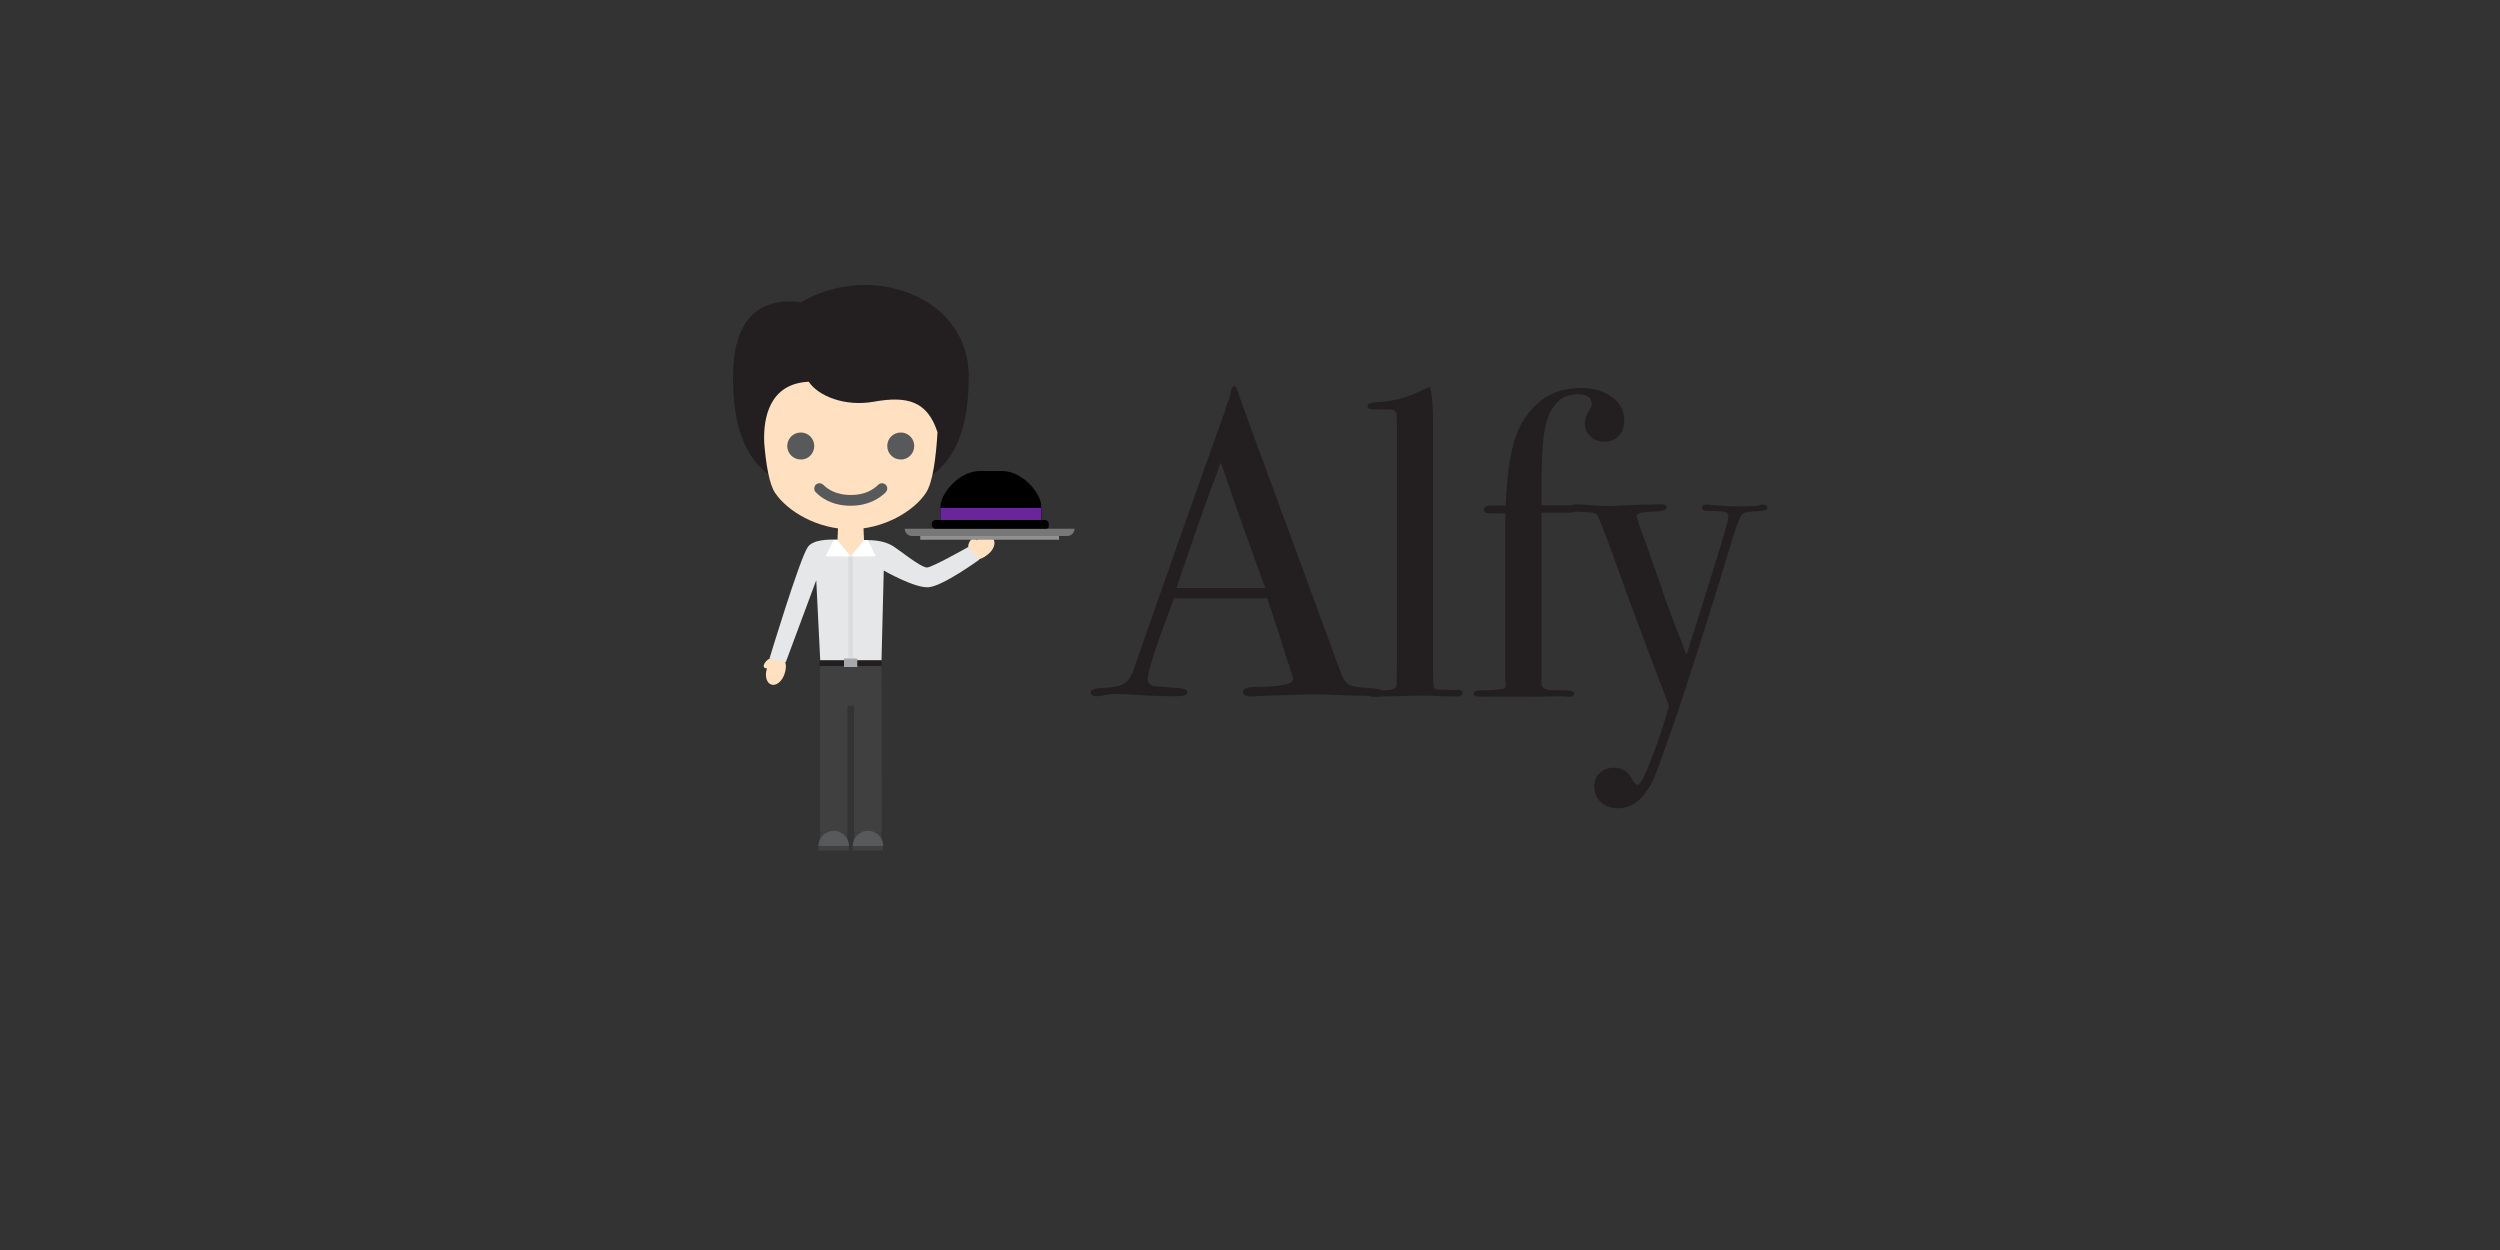 <svg xmlns="http://www.w3.org/2000/svg" xmlns:xlink="http://www.w3.org/1999/xlink" viewBox="-178.3 759.6 1000 500"><rect x="-178.3" y="759.6" width="1000" height="500" fill="#333333" stroke="none"/><defs><path id="a" d="M79 830.2h485.4V1143H79z"/></defs><clipPath id="b"><use xlink:href="#a" overflow="visible"/></clipPath><path clip-path="url(#b)" fill="#404041" d="M174.3 1025.5h-24.6v67h11v-50.6h2.6v50.6h11.1z"/><g clip-path="url(#b)"><defs><path id="c" d="M79 830.2h485.4V1143H79z"/></defs><clipPath id="d"><use xlink:href="#c" overflow="visible"/></clipPath><path clip-path="url(#d)" fill="#231F20" d="M162 957.7c32.5 0 47.2-13 47.2-47.6 0-32.1-39.3-46-67.1-29.6-17.8-2.3-27.2 8.1-27.2 29.6-.1 34.6 14.6 47.6 47.1 47.6"/><path clip-path="url(#d)" fill="#FFE1C1" d="M171.1 920.3c-11.4 2-22-2.2-25.9-8-15.8.7-18.3 14.6-17.8 24.6.7 8.5 2 16.3 4.3 19.8 5 7.5 17.1 14.6 30.2 14.6s25.3-7.1 30.2-14.6c2.7-4.1 4-14 4.6-24.2-4.1-12.6-12.2-14.6-25.6-12.2"/><path clip-path="url(#d)" fill="#58595B" d="M161.9 961.9c-7.5 0-12-3.4-13.9-5.4-.8-.8-.8-2.1 0-3 .8-.8 2.1-.8 3 0 1.9 1.9 5.3 4.1 11 4.1s9.1-2.2 11-4.1c.8-.8 2.1-.8 3 0 .8.8.8 2.1 0 3-2.1 2.1-6.6 5.4-14.1 5.4"/><path clip-path="url(#d)" fill="#FFE1C1" d="M128.5 1026.9c-1 3-.2 5.9 1.7 6.5 1.9.7 4.3-1.2 5.3-4.2 1.3-3.9.2-5.9-1.7-6.5s-4 .4-5.3 4.2"/><path clip-path="url(#d)" fill="#FFE1C1" d="M128.9 1023.4c-1.1.8-2.1 2.4-1.6 3.1.5.8 2.4.4 3.5-.3 1.1-.8 1.1-1.7.6-2.5-.5-.8-1.3-1.1-2.5-.3m44.3-45.8c-1.9-1.1-4.3-1.7-5.9-2l-.3-7.1h-10l-.3 7.1c-1.6.3-4 .9-5.9 2v5h22.6v-5zm39-1.9c2.4-2 5.4-2.3 6.7-.7 1.3 1.6.4 4.5-2.1 6.4-3.2 2.6-5.4 2.3-6.7.7-1.2-1.5-1-3.8 2.1-6.4"/><path clip-path="url(#d)" fill="#FFE1C1" d="M209.1 977.4c.3-1.3 1.5-2.8 2.4-2.6.9.2 1.2 2.1.9 3.4-.3 1.3-1.2 1.7-2.1 1.4-1-.2-1.6-.9-1.2-2.2"/><path clip-path="url(#d)" fill="#E6E7E8" d="M162 982.2l5.4-6.6c3.8 0 7.8.3 11.1 2.2 2.2 1.2 11.4 8.8 14 8.8 2 0 16.5-8.2 16.5-8.2l4.5 5s-14.7 10.7-20.4 11.1c-5.6.4-17.9-6.7-17.9-6.7l-.9 36.1h-24.5l-1.6-32.2-12.2 32.8-6.5-1.5s12.2-40.4 15.4-44.7c2.2-2.9 8-2.9 11.8-2.9l5.3 6.8"/><path clip-path="url(#d)" fill="#58595B" d="M147.4 938c0-3-2.4-5.4-5.4-5.4-3 0-5.4 2.4-5.4 5.4s2.4 5.4 5.4 5.4c3 .1 5.4-2.4 5.4-5.4m40 0c0-3-2.4-5.4-5.4-5.4-3 0-5.4 2.4-5.4 5.4s2.4 5.4 5.4 5.4c2.9.1 5.4-2.4 5.4-5.4"/><path clip-path="url(#d)" fill="#FFF" d="M156.6 975.6h-1.4l-3.3 6.5 10.1.1zm10.7 0h1.5l3.2 6.5-10 .1z"/><path clip-path="url(#d)" fill="#404041" d="M174.7 1098h-11.8l.7-5.5H174z"/><path clip-path="url(#d)" fill="#58595B" d="M162.8 1098c0-3.3 2.7-6.1 6.1-6.1 3.3 0 6.1 2.7 6.1 6.1h-12.2z"/><path clip-path="url(#d)" fill="#404041" d="M162.8 1098h12.1v1.8h-12.1zm-1.8 0h-11.7l.6-5.5h10.5z"/><path clip-path="url(#d)" fill="#58595B" d="M149.1 1098c0-3.3 2.7-6.1 6.1-6.1 3.3 0 6.1 2.7 6.1 6.1h-12.2z"/><path clip-path="url(#d)" fill="#404041" d="M149.1 1098h12.1v1.8h-12.1z"/><path clip-path="url(#d)" fill="#DBDCDD" d="M161 982.2h1.9v40.9H161z"/><path clip-path="url(#d)" fill="#231F20" d="M149.5 1023.7h24.9v2.3h-24.9z"/><path clip-path="url(#d)" fill="#A6A8AB" d="M159.3 1023h5.3v3.4h-5.3z"/><path clip-path="url(#d)" fill="#909091" d="M189.8 974h55.5v1.5h-55.5z"/><path clip-path="url(#d)" fill="#777" d="M251.5 971.1c0 1.6-1.3 2.9-2.9 2.9h-62.1c-1.6 0-2.9-1.3-2.9-2.9h67.9z"/><path clip-path="url(#d)" fill-rule="evenodd" clip-rule="evenodd" d="M238.2 967.6V962c0-4.7-7.1-14-15.8-14h-8.7c-8.7 0-15.8 9.4-15.8 14v5.6h40.3z"/><path clip-path="url(#d)" fill-rule="evenodd" clip-rule="evenodd" fill="#6A259A" d="M197.9 962.8h40.2v4.8h-40.2z"/><path clip-path="url(#d)" fill-rule="evenodd" clip-rule="evenodd" d="M240.2 971.1H196c-.9 0-1.6-.7-1.6-1.6v-.3c0-.9.7-1.6 1.6-1.6h43.6c.9 0 1.6.7 1.6 1.6v.9c0 .5-.4 1-1 1"/><path clip-path="url(#d)" fill="#231F20" d="M375.2 1036.7c0 1-.9 1.5-2.6 1.5-1.2 0-2.2-.1-3.1-.2l-22.2-.7-22.3.7c-.8.1-1.7.2-2.6.2-2.3 0-3.5-.6-3.5-1.8 0-1.3 1.6-2 4.7-2 10.2-.1 15.4-1.1 15.4-3.1 0-.1-.1-.6-.4-1.4l-1.4-4.6-.9-2.4c-1-3.6-3.6-11.6-7.7-24h-37.3c-7 18.6-10.5 29.3-10.5 32.1 0 1.6.7 2.6 2.1 3 .3.1 3.3.3 8.7.7 3.4.1 5.1.7 5.1 1.7 0 1.2-1.5 1.7-4.5 1.7-5.4 0-11.6-.2-18.7-.7-1.7-.1-3.6-.2-5.4-.2-1.9 0-3.7.2-5.4.6-.9.2-1.7.3-2.3.3-1.6 0-2.4-.5-2.4-1.6s1.8-1.6 5.5-1.8c3.7-.1 6.3-.7 7.9-1.7 1.6-1 2.9-2.9 3.8-5.7 15-43 27.2-77.5 36.6-103.6.3-1.4.8-2.9 1.6-4.6l.7-3.2c.3-1.3.8-1.9 1.4-1.9.3 0 .6.3.9 1 1.5 4.5 4.9 14 10.3 28.5 4.2 11.3 14.6 39.6 31.3 85.1.9 2.6 2.1 4.3 3.6 5 1.5.7 4.5 1.1 9 1.3 3 .2 4.6.8 4.6 1.8m-47.4-41.9c-1.9-5.2-5-13.9-9.4-26l-8.4-24.2c-4.9 12.9-10.8 29.6-17.7 50.2h35.5z"/><path clip-path="url(#d)" fill="#231F20" d="M406.8 1036.6c0 1-.8 1.6-2.3 1.6h-2.1c-.2 0-3.3-.1-9.3-.3h-5.4c-.9 0-5.6.1-14 .3-.7.1-1.4.1-2.1.1-1.7.1-2.6-.4-2.6-1.5 0-.8.6-1.1 1.9-1.1h4.5c3.3 0 4.9-.7 4.9-2.1.1-.7.2-5.2.2-13.6v-88.9c0-3.8-.1-5.9-.3-6.3-.4-.9-1.3-1.4-2.8-1.4h-6.3c-1.6 0-2.4-.5-2.4-1.5 0-.9 1.5-1.4 4.4-1.5 5.6-.3 10.8-1.6 15.5-3.8l3.7-1.7 1.4-.5c.9 3.4 1.3 8.5 1.2 15.4v98c0 3.5.1 5.6.2 6.2.1.6.5 1.1 1.2 1.3.1.1 2.3.2 6.5.3 2.6-.2 4 .2 4 1m64.6-108.7c0 2.4-.7 4.5-2.2 6-1.5 1.6-3.3 2.4-5.7 2.4-2.2 0-4.1-.7-5.6-2.1-1.5-1.4-2.3-3.1-2.3-5.2 0-1.7.8-3.8 2.3-6.1.3-.6.5-1.1.5-1.6 0-2.7-1.9-4-5.7-4-6.5 0-10.7 4.2-12.8 12.6-1 4.4-1.6 12.2-1.6 23.2v8.6h11.4c2.3 0 3.5.5 3.5 1.5s-1.5 1.5-4.5 1.5h-10.4v68.5c0 1.6 1.6 2.5 4.8 2.5 4.9-.1 7.6.1 8.1.7.1.1.2.3.2.7 0 .8-.7 1.2-2.1 1.2-.7 0-1.3-.1-1.7-.2l-14.3.2h-19c-2.1 0-3.1-.4-3.1-1.2 0-.9.8-1.4 2.5-1.4 6 0 9.3-.3 9.9-1 .2-.2.4-.6.4-1l-.2-2.3V965c-4.3 0-6.8-.1-7.5-.2-.7-.1-1-.6-1-1.4 0-1 1-1.6 3.1-1.6h5.6c.5-14.8 2.4-25.4 5.9-32 5.4-10 13.4-15 24.1-15 5.1 0 9.3 1.2 12.6 3.7 3.2 2.3 4.8 5.5 4.8 9.4"/><path clip-path="url(#d)" fill="#231F20" d="M528.7 962.7c0 .8-1.4 1.3-4.2 1.4-2.8.1-4.6.4-5.3.7-.8.4-1.4 1.4-2 3L516 971l-1.4 4.4c-1.6 5.4-4.1 13.3-7.3 23.9-9.2 29.6-16.8 52.5-22.9 68.8-3.7 9.9-8.9 14.8-15.4 14.8-2.8 0-5.1-.8-6.9-2.4-1.8-1.6-2.7-3.7-2.7-6.3 0-2.2.7-4 2.2-5.4 1.5-1.4 3.3-2.1 5.7-2.1 3.1 0 5.4 1.3 6.8 3.8 1 2 1.9 3 2.6 3 1 0 2.7-2.9 4.9-8.6 3.3-8.5 5.8-16.1 7.7-22.9-8.6-22.6-16-42.3-22-59.2-4.2-11.5-6.5-17.3-7-17.5-.7-.6-2.6-.9-5.7-.9s-4.6-.6-4.6-1.7c0-.9.8-1.4 2.3-1.4 1.3 0 3.3.1 5.9.4 2.7.2 4.7.3 6.1.3h3.1c2.4-.2 5.8-.3 10.1-.5l8.9-.2c1.3 0 1.9.5 1.9 1.5 0 .9-2.2 1.4-6.5 1.5-3.6.1-5.4.7-5.4 1.7 0 .9 1.2 4.5 3.6 10.7.9 2.7 1.9 5.5 2.9 8.4l3.1 8.7c.8 2.6 2.9 8.4 6.3 17.5 1.2 2.8 2.5 6.2 4 10.2 11.2-35.1 16.8-53.5 16.8-55.2 0-1.1-.4-1.7-1.3-1.9-.9-.2-3.4-.4-7.5-.4-1.2 0-1.8-.5-1.8-1.4 0-.8.7-1.2 2.1-1.2.6 0 1 .1 1.4.2 4 .3 7.2.5 9.8.5h4.9c2.1 0 3.5-.1 4.1-.3.6-.2 1.4-.4 2.4-.4 1 .1 1.5.5 1.5 1.3"/></g></svg>